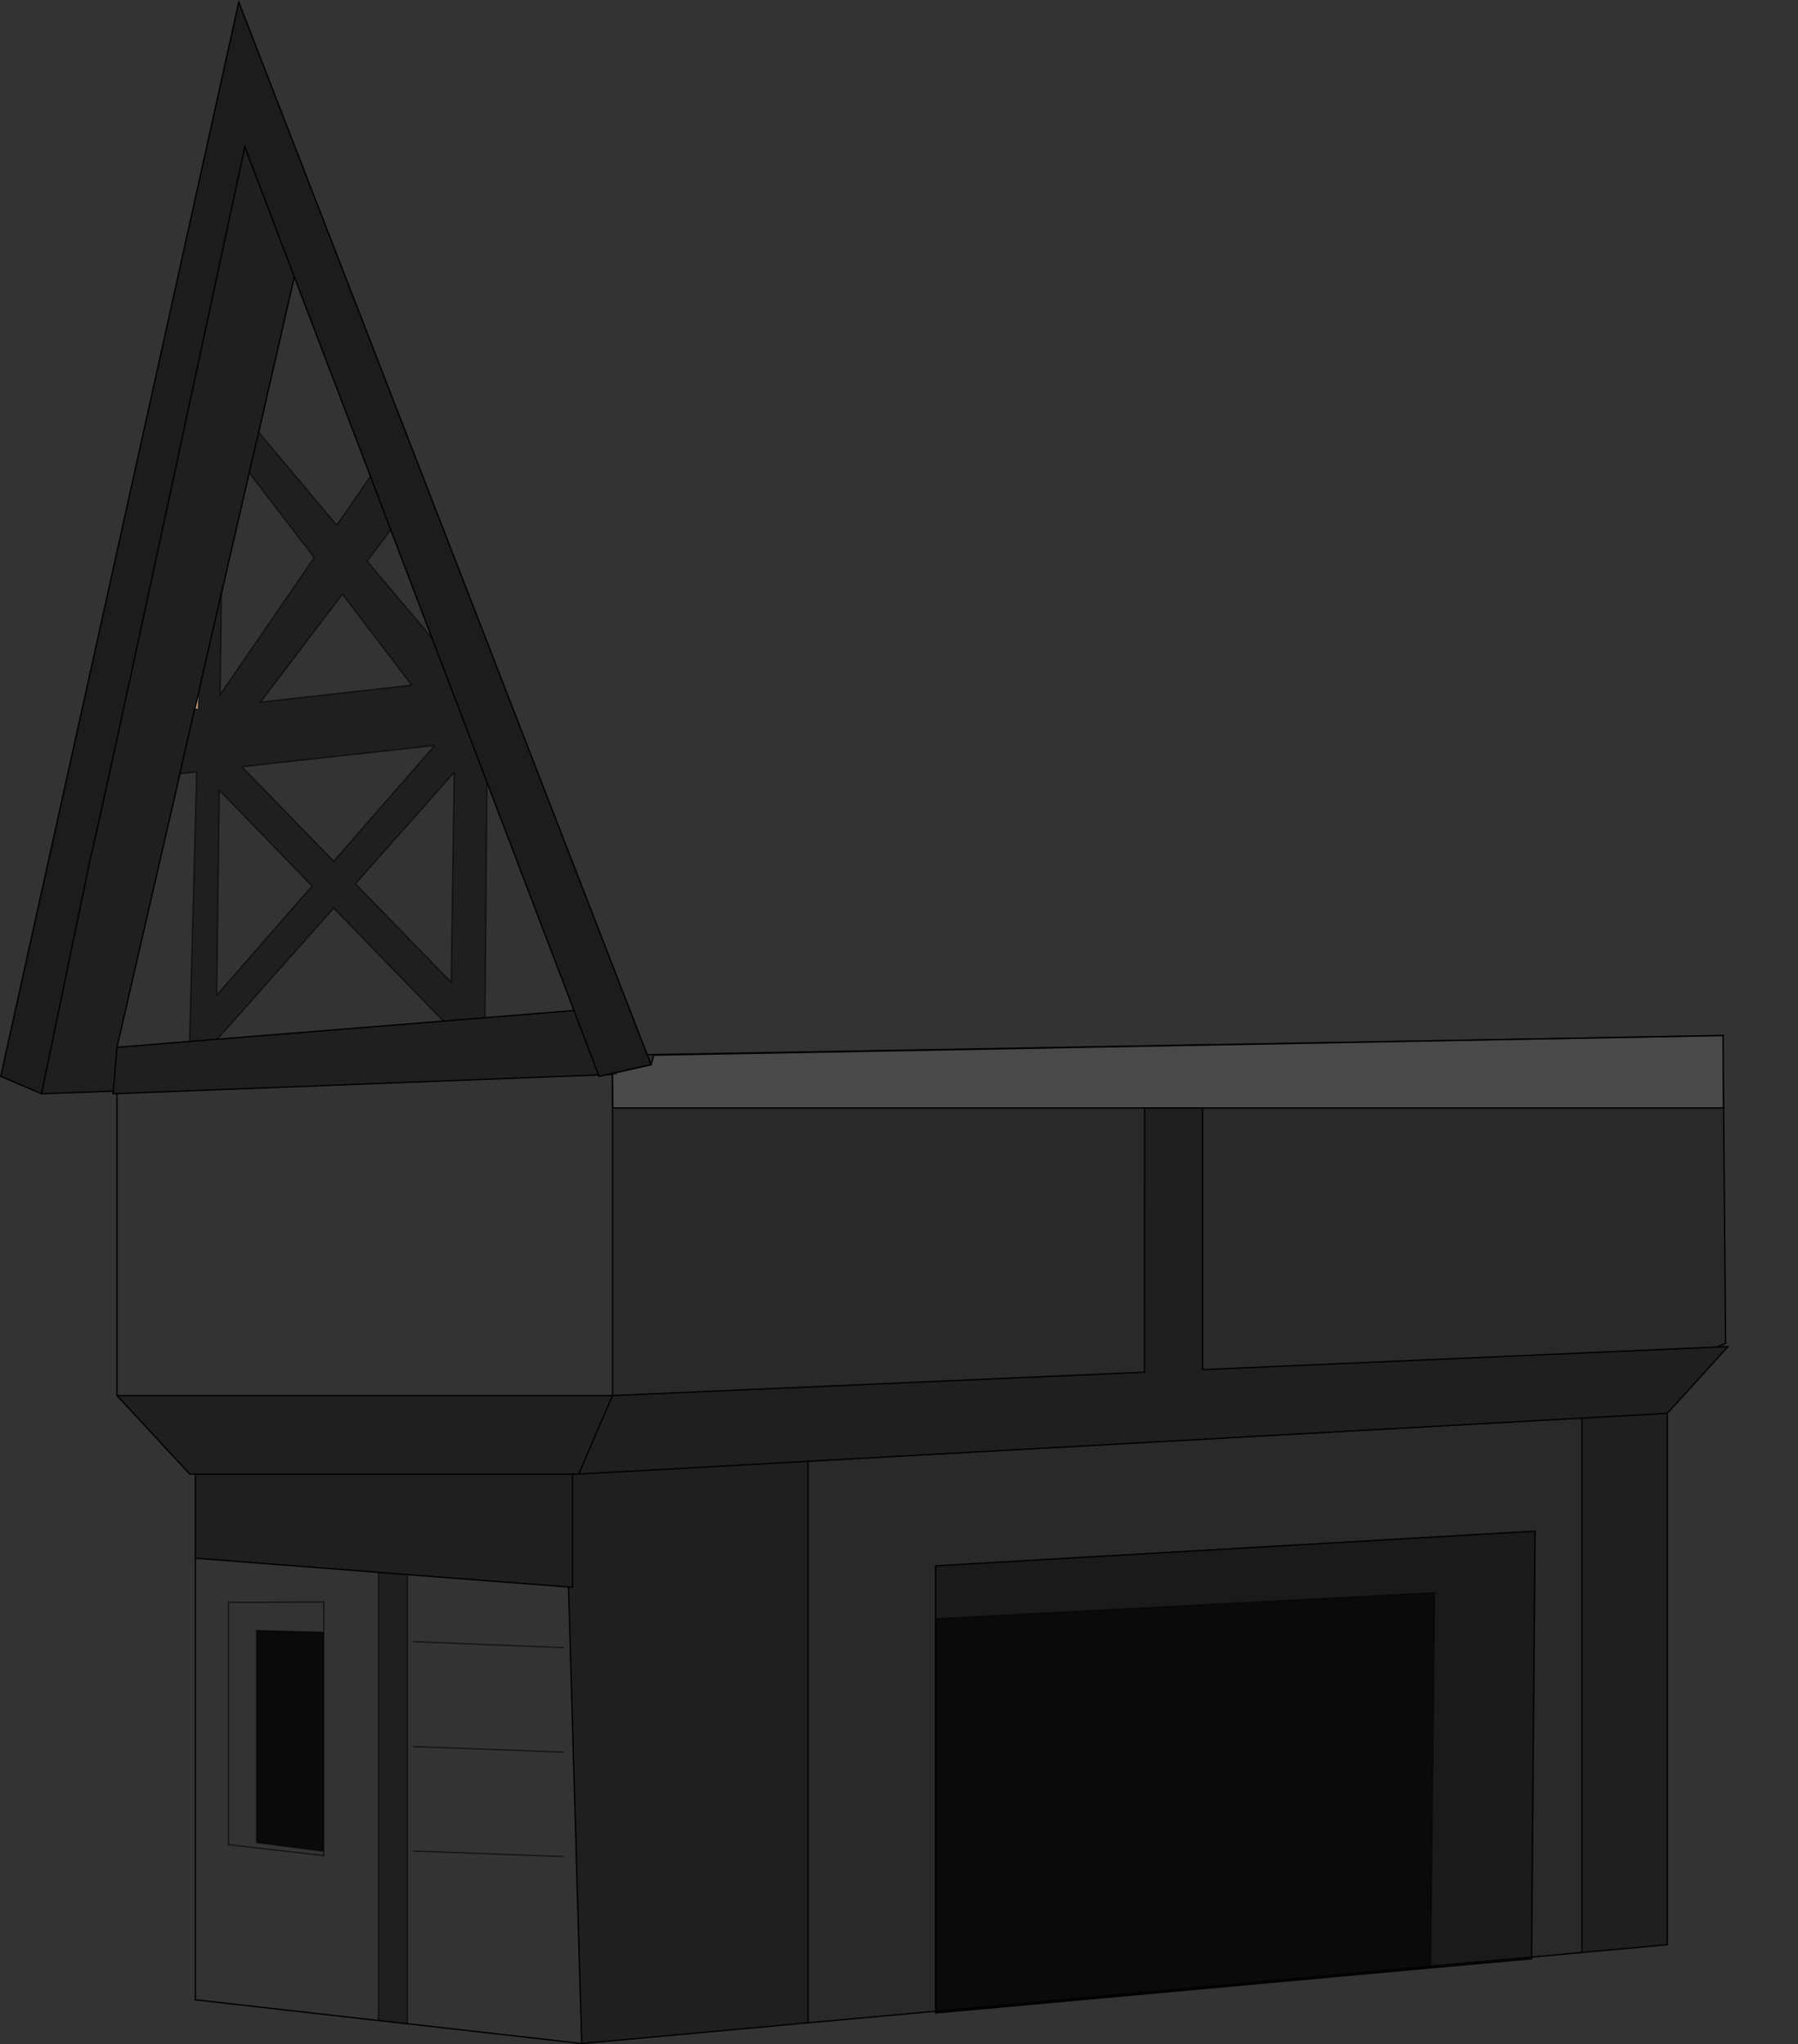 <?xml version="1.0" encoding="UTF-8" standalone="no"?>
<svg xmlns:xlink="http://www.w3.org/1999/xlink" height="1569.85px" width="1381.3px" xmlns="http://www.w3.org/2000/svg">
  <rect width="100%" height="100%" fill="#333333" stroke="none"/>
  <g transform="matrix(1.0, 0.0, 0.0, 1.0, 754.8, 785.45)">
    <path d="M-602.0 -254.5 L-602.35 -240.95 -605.2 -240.6 -602.0 -254.5" fill="#b79579" fill-rule="evenodd" stroke="none"/>
    <path d="M-284.45 286.3 L-284.25 286.3 -288.35 295.75 -284.45 286.3" fill="#9b795f" fill-rule="evenodd" stroke="none"/>
    <path d="M-563.35 -422.4 L-513.4 -357.2 -585.7 -251.95 -584.7 -329.65 -563.35 -422.4 M-616.55 -191.3 L-603.7 -192.65 -609.15 14.35 -664.95 18.85 -616.55 -191.3 M-587.9 12.65 L-498.45 -88.05 -414.2 -1.3 -587.9 12.65 M-382.2 -3.9 L-380.75 -184.85 -313.85 -9.4 -382.2 -3.9 M-422.9 -295.4 L-472.8 -354.5 -454.6 -378.55 -422.9 -295.4 M-470.2 -419.6 L-496.1 -382.15 -556.05 -453.45 -528.7 -572.9 -470.2 -419.6 M-491.75 -329.2 L-438.45 -259.25 -554.7 -246.25 -491.75 -329.2 M-588.35 -21.1 L-586.35 -178.65 -515.1 -105.05 -588.35 -21.1 M-569.05 -196.65 L-420.8 -212.95 -498.45 -124.05 -569.05 -196.65 M-481.75 -106.7 L-405.85 -192.3 -408.15 -31.1 -481.75 -106.7 M-284.25 39.65 L-284.25 286.3 -284.45 286.3 -664.95 286.3 -664.95 54.4 -295.0 40.05 -294.6 41.15 -288.5 39.8 -284.25 39.65 M-604.7 411.2 L-464.1 422.05 -464.1 766.25 -604.7 750.3 -604.7 411.2 M-441.8 423.8 L-318.05 433.3 -307.9 783.9 -446.3 768.2 -441.8 768.6 -441.8 423.8 M-506.1 468.1 L-557.7 466.75 -557.7 629.55 -506.1 636.2 -506.1 639.55 -579.3 631.2 -579.3 445.1 -506.1 444.8 -506.1 468.1 -506.1 444.8 -579.3 445.1 -579.3 631.2 -506.1 639.55 -506.1 636.2 -506.1 468.1 M-321.65 479.9 L-437.5 475.25 -321.65 479.9 M-321.65 560.15 L-437.5 555.8 -321.65 560.15 M-321.65 640.35 L-437.5 636.05 -321.65 640.35" fill="#ffffff" fill-opacity="0.0" fill-rule="evenodd" stroke="none"/>
    <path d="M-563.35 -422.4 L-563.4 -422.45 -556.05 -453.45 -563.4 -422.45 -563.35 -422.4 -584.7 -329.65 -585.7 -251.95 -513.4 -357.2 -563.35 -422.4 M-602.0 -254.5 L-602.0 -254.6 -584.7 -330.2 -584.7 -329.65 -584.7 -330.2 -602.0 -254.6 -602.0 -254.5 -605.2 -240.6 -602.35 -240.95 -602.0 -254.5 M-616.55 -191.3 L-616.65 -191.3 -605.35 -240.6 -605.2 -240.6 -605.35 -240.6 -616.65 -191.3 -616.55 -191.3 -664.95 18.85 -667.75 52.5 -664.95 18.85 -609.15 14.35 -603.7 -192.65 -616.55 -191.3 M-587.9 12.65 L-609.15 14.35 -587.9 12.65 -414.2 -1.3 -498.45 -88.05 -587.9 12.65 M-382.2 -3.9 L-414.2 -1.3 -382.2 -3.9 -313.85 -9.4 -295.0 40.05 -664.95 54.4 -667.95 54.5 -667.75 52.5 -722.9 54.5 -685.1 -127.5 Q-684.3 -127.35 -625.45 -399.95 -596.0 -536.25 -566.7 -672.6 L-528.7 -572.9 -556.05 -453.45 -496.1 -382.15 -470.2 -419.6 -454.6 -378.55 -472.8 -354.5 -422.9 -295.4 -380.75 -184.85 -382.2 -3.9 M-481.75 -106.7 L-408.15 -31.1 -405.85 -192.3 -481.75 -106.7 M-569.05 -196.65 L-498.45 -124.05 -420.8 -212.95 -569.05 -196.65 M-588.35 -21.1 L-515.1 -105.05 -586.35 -178.65 -588.35 -21.1 M-491.75 -329.2 L-554.7 -246.25 -438.45 -259.25 -491.75 -329.2 M-281.6 38.25 L-281.25 39.5 -284.25 39.65 -288.5 39.8 -281.6 38.25 M-284.25 286.3 L124.45 268.35 124.5 65.4 169.05 65.4 169.05 266.4 564.15 249.05 572.75 248.65 526.1 299.95 460.5 303.6 526.1 299.95 526.1 708.0 460.5 714.0 460.5 303.6 -134.05 336.8 -310.25 346.6 -288.35 295.75 -310.25 346.6 -134.05 336.8 -134.05 767.95 -136.75 768.25 -307.9 783.9 -318.05 433.3 -441.8 423.8 -464.1 422.05 -441.8 423.8 -441.8 768.6 -446.3 768.2 -464.1 766.25 -464.1 422.05 -604.7 411.2 -604.7 346.6 -609.0 346.6 -664.95 286.3 -284.45 286.3 -288.35 295.75 -284.25 286.3 M-310.25 346.6 L-314.9 346.6 -604.7 346.6 -314.9 346.6 -310.25 346.6 M-314.9 346.6 L-314.9 433.55 -318.05 433.3 -314.9 433.55 -314.9 346.6" fill="#000000" fill-opacity="0.4" fill-rule="evenodd" stroke="none"/>
    <path d="M-36.1 457.7 L-36.1 417.05 424.5 390.4 421.85 717.5 344.3 724.55 421.85 717.5 421.85 718.8 343.8 725.85 344.25 725.8 344.3 724.55 347.25 437.7 -36.1 457.7" fill="#000000" fill-opacity="0.498" fill-rule="evenodd" stroke="none"/>
    <path d="M-506.1 636.2 L-557.7 629.55 -557.7 466.75 -506.1 468.1 -506.1 636.2 M-36.1 457.7 L347.25 437.7 344.3 724.55 344.25 725.8 343.8 725.85 -36.1 760.45 -36.1 759.1 344.3 724.55 -36.1 759.1 -36.1 457.7" fill="#000000" fill-opacity="0.8" fill-rule="evenodd" stroke="none"/>
    <path d="M-380.75 -184.85 L-422.9 -295.4 -454.6 -378.55 -470.2 -419.6 -528.7 -572.9 -566.7 -672.6 Q-596.0 -536.25 -625.45 -399.95 -684.3 -127.35 -685.1 -127.5 L-722.9 54.5 -754.25 41.15 -571.35 -783.85 -257.6 24.5 -254.6 32.2 -281.6 38.25 -288.5 39.8 -294.6 41.15 -295.0 40.05 -313.85 -9.4 -380.75 -184.85" fill="#000000" fill-opacity="0.447" fill-rule="evenodd" stroke="none"/>
    <path d="M-284.25 39.65 L-281.25 39.5 -281.6 38.25 -254.6 32.2 -257.6 24.5 124.45 17.75 127.15 17.7 169.05 16.8 169.05 16.95 568.9 9.8 570.9 246.2 564.15 249.05 169.05 266.4 169.05 65.4 124.5 65.4 124.45 268.35 -284.25 286.3 -284.25 39.65 M-134.05 336.8 L460.5 303.6 460.5 714.0 421.85 717.5 424.5 390.4 -36.1 417.05 -36.1 457.7 -36.1 759.1 -136.75 768.25 -134.05 767.95 -134.05 336.8" fill="#000000" fill-opacity="0.2" fill-rule="evenodd" stroke="none"/>
    <path d="M-609.15 14.35 L-587.9 12.65 -414.2 -1.3 M-604.7 346.6 L-314.9 346.6 -310.25 346.6 M-664.95 286.3 L-609.0 346.6 -604.7 346.6 -604.7 411.2 -464.1 422.05 -441.8 423.8 -318.05 433.3 -314.9 433.55 -314.9 346.6 M-464.1 766.25 L-446.3 768.2 -441.8 768.6 M-464.1 766.25 L-604.7 750.3 -604.7 411.2 M421.85 717.5 L424.5 390.4 -36.1 417.05 -36.1 457.7 -36.1 759.1 -36.1 760.45 343.8 725.85 344.25 725.8 344.3 724.55 -36.1 759.1 -136.75 768.25 -134.05 767.95 -134.05 336.8 M344.3 724.55 L421.85 717.5 460.5 714.0 460.5 303.6 M-307.9 783.9 L-136.75 768.25 M-318.05 433.3 L-307.9 783.9 -446.3 768.2 M343.8 725.85 L421.85 718.8 421.85 717.5 M460.5 714.0 L526.1 708.0 526.1 299.95 M-722.9 54.5 L-754.25 41.15 -571.35 -783.85 -257.6 24.5 M-295.0 40.05 L-313.85 -9.4 M-664.95 54.4 L-667.95 54.5 -667.75 52.5 M-664.95 18.85 L-609.15 14.35" fill="none" stroke="#000000" stroke-linecap="butt" stroke-linejoin="miter-clip" stroke-miterlimit="10.0" stroke-width="1.0"/>
    <path d="M-616.55 -191.3 L-603.7 -192.65 -609.15 14.35 M-587.9 12.65 L-498.45 -88.05 -414.2 -1.3 M-491.75 -329.2 L-438.45 -259.25 -554.7 -246.25 -491.75 -329.2 M-588.35 -21.1 L-586.35 -178.65 -515.1 -105.05 -588.35 -21.1 M-569.05 -196.65 L-420.8 -212.95 -498.45 -124.05 -569.05 -196.65 M-481.75 -106.7 L-405.85 -192.3 -408.15 -31.1 -481.75 -106.7 M-506.1 636.2 L-557.7 629.55 -557.7 466.75 -506.1 468.1 -506.1 444.8 -579.3 445.1 -579.3 631.2 -506.1 639.55 -506.1 636.2 -506.1 468.1 M-441.8 768.6 L-441.8 423.8 M-464.1 422.05 L-464.1 766.25 M-36.1 457.7 L347.25 437.7 344.3 724.55 M-437.5 636.05 L-321.65 640.35 M-437.5 555.8 L-321.65 560.15 M-437.5 475.25 L-321.65 479.9" fill="none" stroke="#000000" stroke-linecap="butt" stroke-linejoin="miter-clip" stroke-miterlimit="10.0" stroke-opacity="0.6" stroke-width="1.0"/>
    <path d="M-556.05 -453.45 L-563.4 -422.45 -563.35 -422.4 -584.7 -329.65 -584.7 -330.2 -602.0 -254.6 -602.0 -254.5 -605.2 -240.6 M-380.75 -184.85 L-422.9 -295.4 -454.6 -378.55 -470.2 -419.6 -528.7 -572.9 -556.05 -453.45 M-382.2 -3.9 L-313.85 -9.4 -380.75 -184.85 M-281.6 38.25 L-281.25 39.5 -284.25 39.65 -284.25 286.3 124.45 268.35 124.5 65.4 169.05 65.4 169.05 266.4 564.15 249.05 570.9 246.2 568.9 9.8 169.05 16.95 169.05 16.8 127.15 17.7 124.45 17.75 -257.6 24.5 -254.6 32.2 -281.6 38.25 -288.5 39.8" fill="none" stroke="#000000" stroke-linecap="round" stroke-linejoin="miter-clip" stroke-miterlimit="10.0" stroke-width="1.0"/>
    <path d="M-563.35 -422.4 L-513.4 -357.2 -585.7 -251.95 -584.7 -329.65 M-602.0 -254.5 L-602.35 -240.95 -605.2 -240.6 M-382.2 -3.9 L-380.75 -184.85 M-422.9 -295.4 L-472.8 -354.5 -454.6 -378.55 M-470.2 -419.6 L-496.1 -382.15 -556.05 -453.45" fill="none" stroke="#000000" stroke-linecap="round" stroke-linejoin="miter-clip" stroke-miterlimit="10.0" stroke-opacity="0.6" stroke-width="1.0"/>
    <path d="M-605.2 -240.6 L-605.35 -240.6 -616.65 -191.3 -616.55 -191.3 -664.95 18.85 -667.75 52.5 -722.9 54.5 -685.1 -127.5 Q-684.3 -127.35 -625.45 -399.95 -596.0 -536.25 -566.7 -672.6 L-528.7 -572.9 M-288.5 39.8 L-284.25 39.65 M-288.5 39.8 L-294.6 41.15 -295.0 40.05 -664.95 54.4 -664.95 286.3 -284.45 286.3 -284.25 286.3 -288.35 295.75 -310.25 346.6 -134.05 336.8 460.5 303.6 526.1 299.95 572.75 248.65 564.15 249.05" fill="none" stroke="#000000" stroke-linecap="round" stroke-linejoin="miter-clip" stroke-miterlimit="10.0" stroke-width="1.0"/>
    <path d="M-414.2 -1.3 L-382.2 -3.9" fill="none" stroke="#000000" stroke-linecap="butt" stroke-linejoin="miter-clip" stroke-miterlimit="10.0" stroke-width="1.0"/>
    <path d="M569.25 65.4 L-284.1 65.4 -284.3 38.85 -254.65 32.25 -252.5 24.9 568.9 9.8 569.25 65.4" fill="#ffffff" fill-opacity="0.149" fill-rule="evenodd" stroke="none"/>
    <path d="M569.25 65.4 L-284.1 65.4 -284.3 38.85 -254.65 32.25 -252.5 24.9 568.9 9.8 569.25 65.4 Z" fill="none" stroke="#000000" stroke-linecap="butt" stroke-linejoin="miter-clip" stroke-miterlimit="10.0" stroke-width="1.0"/>
  </g>
</svg>
